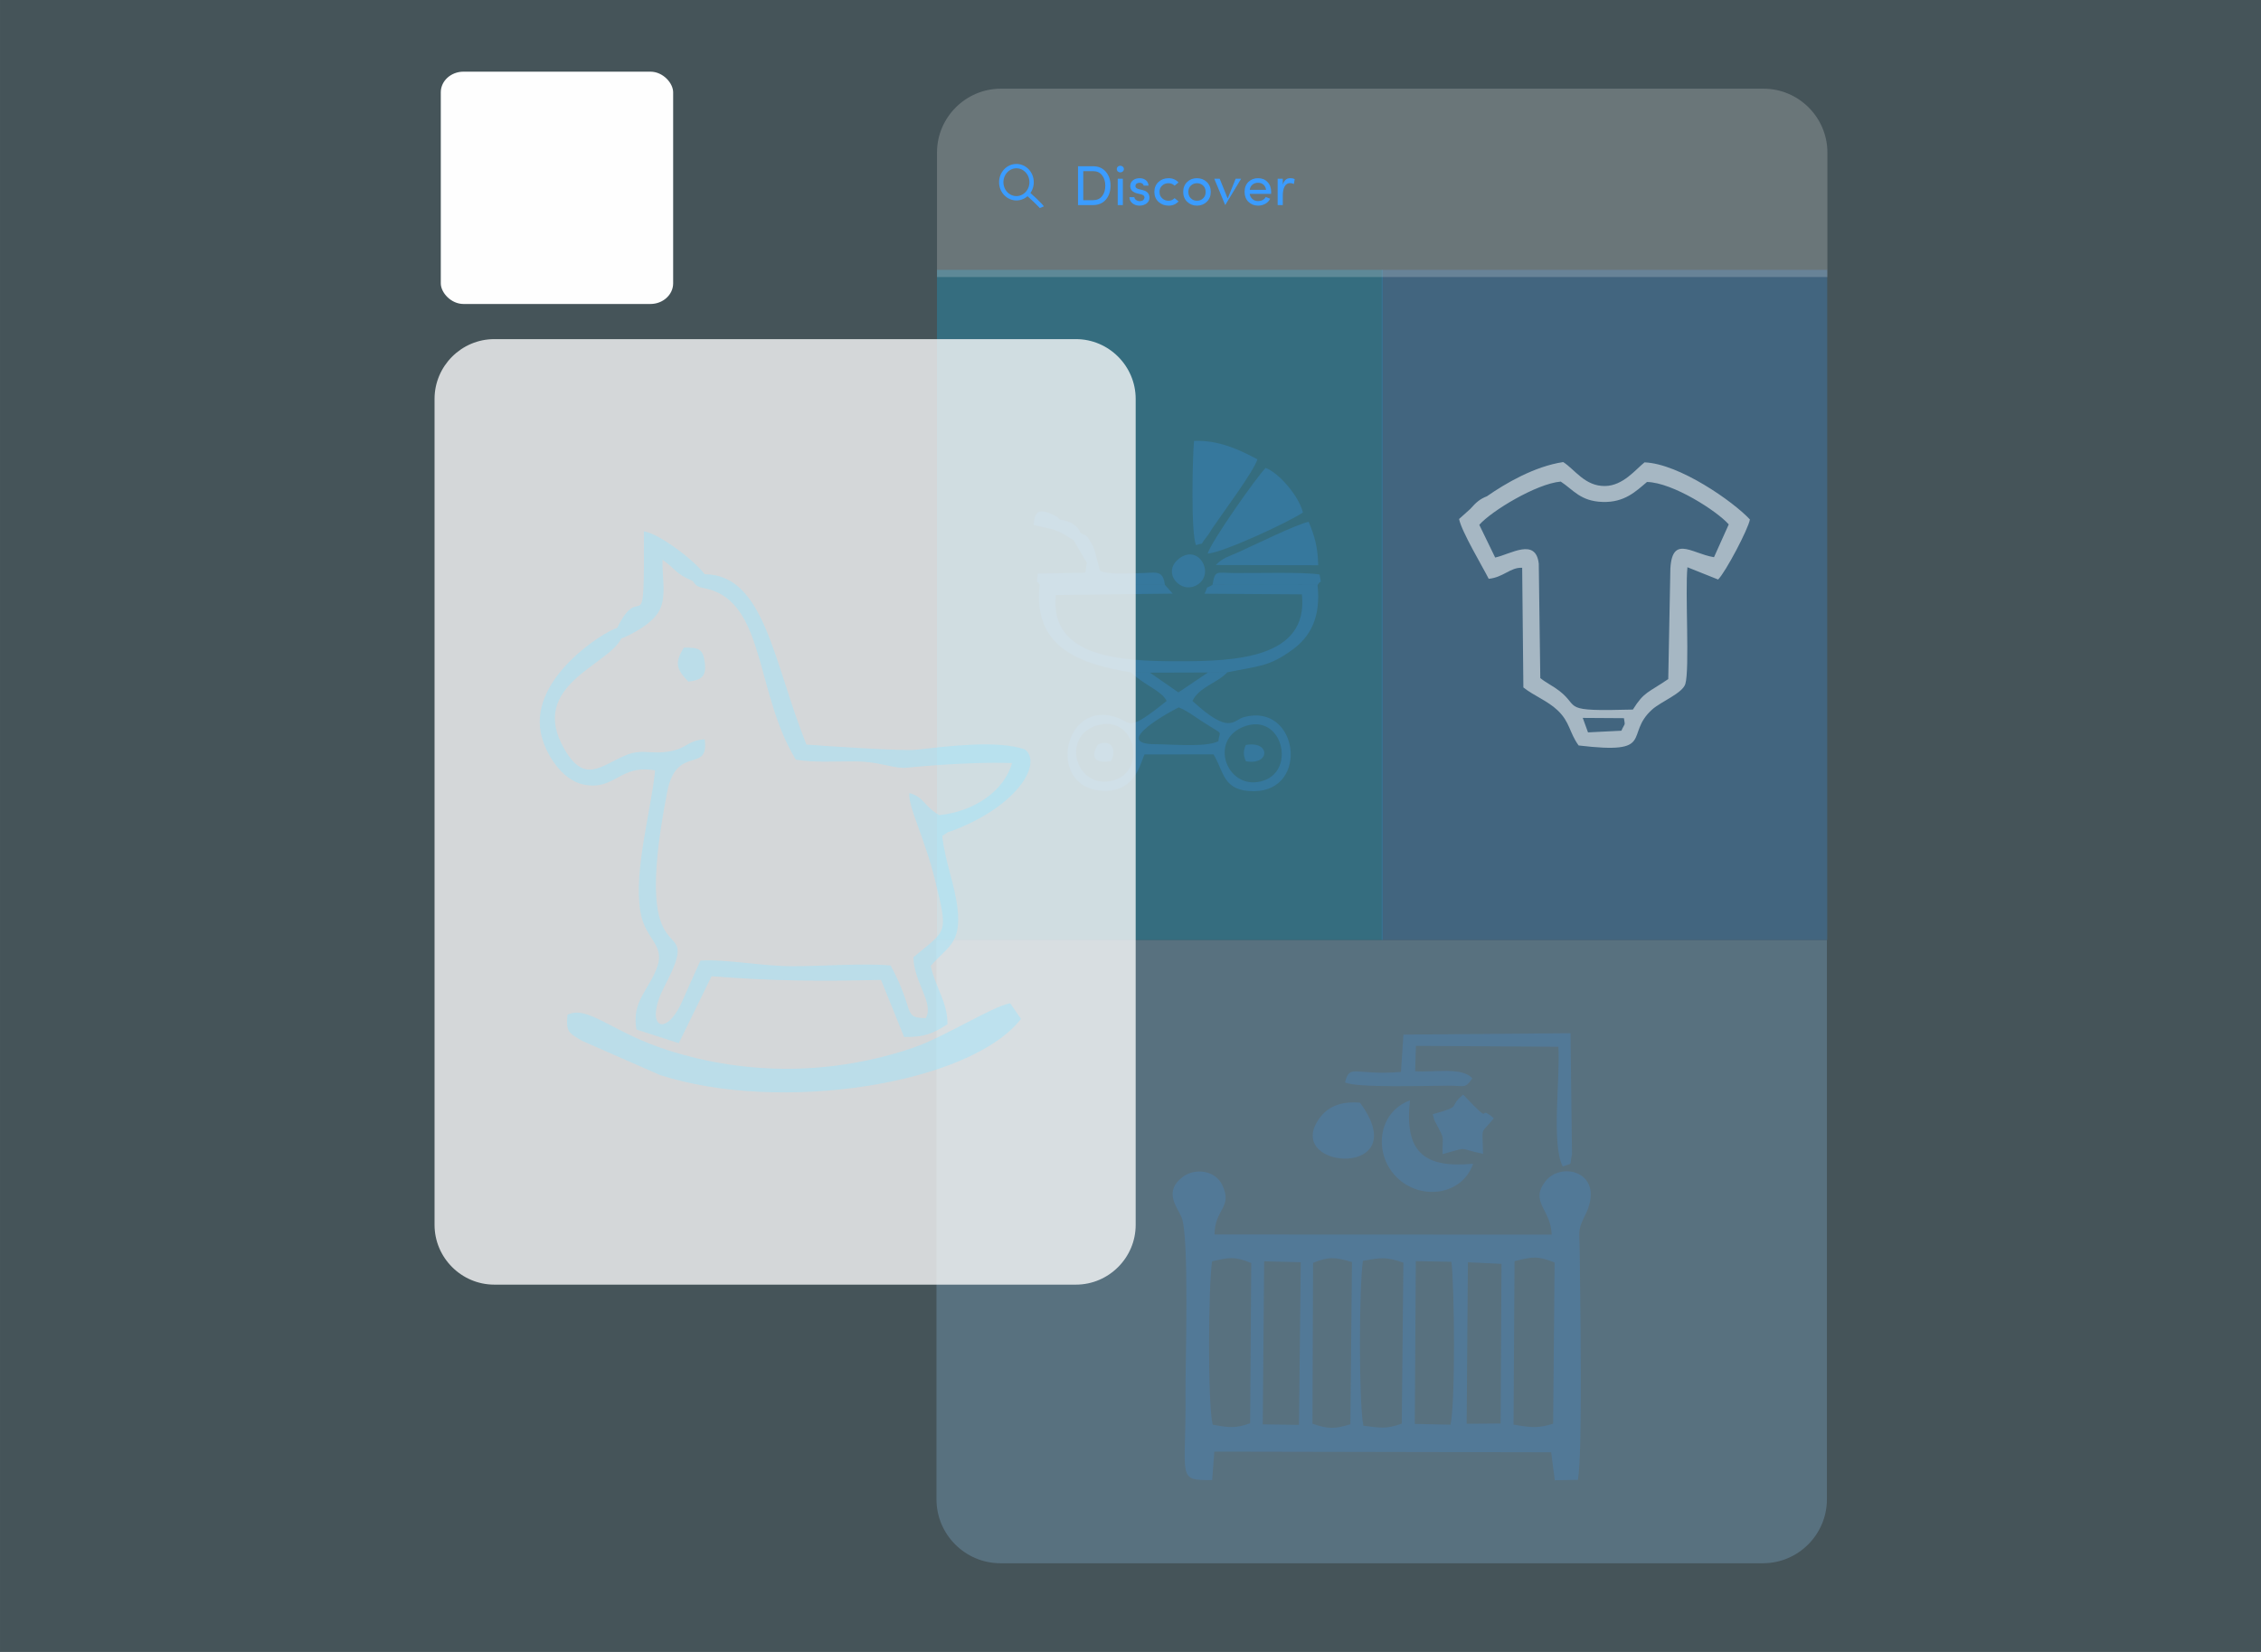 <?xml version="1.0" encoding="UTF-8"?>
<!DOCTYPE svg PUBLIC "-//W3C//DTD SVG 1.1//EN" "http://www.w3.org/Graphics/SVG/1.1/DTD/svg11.dtd">
<!-- Creator: CorelDRAW 2018 (64-Bit Evaluation Version) -->
<svg xmlns="http://www.w3.org/2000/svg" xml:space="preserve" width="440.267mm" height="321.733mm" version="1.1" style="shape-rendering:geometricPrecision; text-rendering:geometricPrecision; image-rendering:optimizeQuality; fill-rule:evenodd; clip-rule:evenodd"
viewBox="0 0 44343.5 32404.88"
 xmlns:xlink="http://www.w3.org/1999/xlink">
 <rect x="0" y="0" width="44343.5" height="32404.88" fill="#333333" stroke="none"/>
 <defs>
  <style type="text/css">
   <![CDATA[
    .str0 {stroke:#3B9CFF;stroke-width:85.28;stroke-miterlimit:22.926}
    .fil6 {fill:none}
    .fil11 {fill:#FEFEFE}
    .fil5 {fill:#3B9CFF;fill-rule:nonzero}
    .fil9 {fill:#3B9CFF;fill-opacity:0.188}
    .fil0 {fill:#99E7FF;fill-opacity:0.188}
    .fil3 {fill:#00C2FF;fill-opacity:0.231}
    .fil2 {fill:#3B9CFF;fill-opacity:0.231}
    .fil1 {fill:#99D2FF;fill-opacity:0.231}
    .fil4 {fill:#E6E7E8;fill-opacity:0.231}
    .fil8 {fill:#99E7FF;fill-opacity:0.431}
    .fil10 {fill:white;fill-opacity:0.529}
    .fil7 {fill:white;fill-opacity:0.769}
   ]]>
  </style>
 </defs>
 <g id="Layer_x0020_1">
  <g id="_2574303452736">
   <polygon class="fil0" points="-0,0 44343.5,0 44343.5,32404.88 -0,32404.88 "/>
   <path class="fil1" d="M18366.79 18442.21l17463.06 0 0 10970.38c0,688.86 -563.61,1252.47 -1252.47,1252.47l-14958.12 0c-688.86,0 -1252.47,-563.61 -1252.47,-1252.47l0 -10970.38z"/>
   <polygon class="fil2" points="27099.62,5293.02 35835.99,5293.02 35835.99,18439.74 27099.62,18439.74 "/>
   <polygon class="fil3" points="18376.58,5293.02 27112.95,5293.02 27112.95,18439.74 18376.58,18439.74 "/>
   <g>
    <path class="fil2" d="M21506.66 14231.92c760.76,-235.74 999.01,894.04 329.33,1078.14 -728.17,200.18 -1042.98,-856.99 -329.33,-1078.14zm2914.51 12.42c720.65,-249.19 996.04,849.19 366.28,1066.22 -709.65,244.57 -1120.53,-805.39 -366.28,-1066.22zm-1758.5 354.35c-898.8,0 317.7,-657.54 454.62,-721.97 179.03,72.73 294.72,169.56 454.25,272.14 460.86,296.33 342.76,162.75 324.14,390.11 -224.41,125.53 -940.87,59.71 -1233,59.72zm1406.15 -1409.54l-376.84 2.51 -581.22 390.71 -558.24 -387.37 -372.74 -6.07c292.66,274.46 594.56,354.62 701.04,560.78 -754.97,610.67 -694.04,433.55 -946.22,336.53 -1065.81,-410.02 -1420.17,1335.43 -347.09,1423.13 689.56,56.34 779.8,-561.11 860.7,-710.18l1351.03 -1.43c209.44,337.41 176.58,725.9 794.88,722.5 1094.04,-6.02 871.32,-1743.2 -197.03,-1453.39 -213.94,58.03 -273.59,362.41 -1010.2,-317.16 132.59,-275.93 499.57,-356.82 681.93,-560.56z"/>
    <path class="fil2" d="M22179.77 13188.93l372.74 6.07 1139.46 -3.34 376.84 -2.51c623.11,-130.82 811.01,-102.95 1281.84,-446.18 344.16,-250.9 557.65,-628.1 489.51,-1268.12l-2059.81 -3.21c-172.82,102.77 -62.58,-13.36 -156.86,174.62l1909.75 13.01c135.15,1257.95 -1313.7,1312.59 -2415.95,1311.98 -1105.64,-0.59 -2538.73,-55.84 -2411.2,-1300.08l2293.33 -26.4 -153.85 -173.4 -2454.33 -1.6c-135.73,1210.54 743.42,1547.72 1788.53,1719.15z"/>
    <path class="fil2" d="M23458.26 10694.72c197.52,-71.28 40.77,41.57 201.56,-156.34 54.64,-67.27 91.41,-137.05 136.93,-204.01 201.99,-297.09 788.83,-1083.18 864.59,-1324.73 -337.15,-176.37 -742.41,-379.62 -1243.21,-361.22 -31.64,316.48 -63.54,1844.2 40.14,2046.29z"/>
    <path class="fil2" d="M23685.1 10858.42c287.96,-8.8 1618.37,-630.78 1868.71,-806 -79.94,-319.87 -467.57,-775.22 -731.69,-873.3 -176.24,174.83 -1067.29,1442.29 -1137.02,1679.3z"/>
    <path class="fil2" d="M23845.51 11083.97l2007.58 3.94c-8.45,-352.1 -66.44,-565.45 -187.27,-852.63 -238.05,49.23 -1035.21,441.66 -1375.11,595.58 -188.44,85.34 -312.15,109.24 -445.21,253.12z"/>
    <path class="fil2" d="M21313.75 11037.64l-27.19 196.84 -932.71 19.27c-25.02,232.3 -30.28,100.02 37.4,216.03l2454.33 1.6c-38.76,-309.73 -182.65,-231.42 -522.69,-227.33 -240.87,2.9 -581.23,32.45 -751.06,-46.59l-83.47 -323.37c-44.96,-129.41 -11.51,-92.28 -94.4,-232.61 -103.58,-175.3 -66.96,-107.39 -208.51,-192.35 -40.16,-140.35 -220.66,-235.14 -399.64,-254.63 -65.07,-57.93 -6.62,-31.04 -109.22,-84.09 -357.8,-185.02 -386.39,-5.82 -403.97,186.6l385.94 89.94c196.46,66.74 280.38,142.8 398.48,210.78l256.72 439.92z"/>
    <path class="fil2" d="M23780.36 11471.64l2059.81 3.21c81.12,-125.65 73.49,18.13 39.9,-204.79 -295.09,-53.06 -1261.02,-24.43 -1686.6,-29.27 -345.75,-3.93 -362.79,-60.83 -413.1,230.85z"/>
    <path class="fil2" d="M23120.64 10960.8c-353.74,277.25 52.59,725.69 378.68,499.48 326.9,-226.77 3.11,-798.73 -378.68,-499.48z"/>
    <path class="fil2" d="M21536.2 14602.93c-161.78,256.73 -53.89,382.88 257.9,322.61 94.03,-199.32 32.25,-434.47 -257.9,-322.61z"/>
    <path class="fil2" d="M24434.51 14933.01c478.33,86.55 486.68,-408.54 -1.34,-319.08 -52.11,122.77 -50.49,195.96 1.34,319.08z"/>
   </g>
   <g>
    <path class="fil4" d="M19629.05 1739.82l14958.12 0c688.86,0 1252.47,563.61 1252.47,1252.47l0 2442.84 -17463.06 0 0 -2442.84c0,-688.86 563.61,-1252.47 1252.47,-1252.47z"/>
    <path class="fil5" d="M21245.1 3357.25l0 569.31 192.16 0c76.65,0 135.79,-26.35 177.43,-78.85 41.82,-52.51 62.64,-120.67 62.64,-204.51 0,-83.46 -21,-151.81 -63.19,-205.06 -40.53,-53.99 -99.49,-80.89 -176.87,-80.89l-192.16 0zm192.16 665.49l-294.97 0 0 -761.65 294.97 0c105.39,0 189.03,35.93 250.57,107.96 61.54,72.04 92.31,163.24 92.31,273.6 0,110.91 -30.59,201.92 -91.76,273.22 -61.35,71.31 -145,106.86 -251.12,106.86z"/>
    <path id="1" class="fil5" d="M21922.01 3362.78c-13.08,-12.71 -19.53,-28.18 -19.53,-46.42 0,-18.43 6.45,-33.72 19.53,-46.43 14.55,-12.53 30.95,-18.79 49.55,-18.79 18.61,0 35.01,6.08 49.01,18.24 14.19,12.35 21.19,28 21.19,46.99 0,18.98 -7,34.64 -21.19,46.98 -14,12.16 -30.4,18.24 -49.01,18.24 -18.6,0 -35,-6.26 -49.55,-18.79zm99.85 659.96l-100.59 0 0 -516.25 100.59 0 0 516.25z"/>
    <path id="2" class="fil5" d="M22224.9 3533.21c34.45,-25.24 76.09,-37.77 125.09,-37.77 48.83,0 89.36,12.53 121.24,37.59 32.06,25.05 50.3,60.79 54.53,107.23l-95.99 0c-2.95,-16.77 -11.79,-30.22 -26.53,-40.35 -16.22,-9.95 -34.08,-14.93 -53.99,-14.93 -19.71,0 -36.48,4.24 -50.11,12.71 -14.75,6.64 -23.95,18.24 -28.01,34.46 -3.87,16.22 -3.31,29.11 1.66,38.69 8.29,16.59 28.55,29.48 60.79,38.7l76.09 18.6c89.36,21.93 133.95,72.23 133.95,150.9 0,46.61 -19.35,84.2 -58.23,113.12 -39.24,27.83 -85.12,41.65 -137.62,41.65 -52.7,0 -98.38,-15.11 -137.26,-45.52 -38.88,-30.22 -58.59,-70.37 -59.32,-120.67l95.07 0c4.23,26.71 17.87,46.42 41.08,58.95 22.48,14.19 46.79,20.46 72.96,18.98 26.16,-1.47 46.42,-8.47 60.79,-21 14.37,-12.71 22.48,-28 24.32,-46.06 1.47,-18.06 -4.06,-32.43 -16.77,-43.3 -12.53,-10.87 -29.84,-18.79 -51.77,-23.76l-70.75 -16.41c-49.94,-13.45 -86.78,-33.16 -110.37,-59.51 -22.65,-27.26 -32.05,-61.35 -28,-102.44 3.87,-41.08 23.03,-74.25 57.12,-99.85z"/>
    <path id="3" class="fil5" d="M22917.46 3495.44c79.59,0 144.81,27.82 195.85,83.28l-76.65 63.75c-32.24,-32.42 -72.78,-48.64 -121.42,-48.64 -48.46,0 -89.72,15.66 -123.62,47.17 -34.08,30.95 -51.22,72.03 -51.22,123.44 0,51.22 17.31,92.85 51.77,124.91 34.64,32.24 75.9,48.27 124.18,48.27 48.64,0 88.8,-16.95 120.31,-50.85l77.75 64.12c-51.4,55.27 -116.43,82.91 -194.74,82.91 -78.48,0 -144.81,-24.88 -198.98,-74.62 -53.98,-50.48 -80.88,-115.33 -80.88,-194.74 0,-79.41 26.53,-144.08 79.41,-193.82 53.06,-49.75 119.02,-74.8 198.25,-75.17z"/>
    <path id="4" class="fil5" d="M23596.95 3889.89c32.24,-31.69 48.45,-73.32 48.45,-124.91 0,-51.77 -16.21,-93.04 -48.45,-124 -32.25,-31.13 -72.41,-46.79 -120.5,-47.17 -47.9,0 -88.25,15.48 -120.86,46.61 -32.98,31.32 -49.55,72.59 -49.55,124 0,51.22 16.21,92.85 48.46,124.91 32.24,32.24 72.59,48.27 121.04,48.27 48.64,0 89.17,-15.84 121.42,-47.72zm-120.86 143.9c-75.18,0 -138.92,-24.88 -191.62,-74.62 -52.69,-49.75 -79.03,-114.6 -79.03,-194.74 0,-80.14 25.98,-145.19 77.75,-194.93 51.78,-49.75 115.71,-74.43 191.98,-74.06 76.65,0 140.77,24.87 192.54,74.61 52.14,50.12 78.3,114.97 78.3,194.38 0,79.41 -26.16,144.08 -78.48,194.19 -52.33,50.12 -116.26,75.18 -191.43,75.18z"/>
    <polygon id="5" class="fil5" points="24029.35,4022.73 23815.08,3506.48 23920.84,3506.48 24077.81,3894.13 24233.87,3506.48 24341.28,3506.48 "/>
    <path id="6" class="fil5" d="M24930.12 3763.14c0,22.84 -0.37,35.93 -1.11,39.61l-418.96 0c4.98,41.64 23.4,76.09 55.08,103.54 30.59,25.24 64.85,37.95 103,37.95 74.61,0 126.76,-26.71 156.6,-80.14 0.74,0 1.84,0.18 3.32,0.93 1.29,0.74 3.87,2.02 7.55,3.87 4.23,1.84 9.94,4.05 17.13,6.45 7.18,2.58 12.71,4.79 16.21,6.64l42.19 15.65c-21.18,43.48 -53.24,77.02 -96.17,100.6 -42.75,23.77 -89.91,35.56 -141.32,35.56 -73.88,0 -136.89,-24.88 -189.39,-74.8 -49.94,-49.93 -74.8,-115.33 -74.8,-195.85 0,-80.7 24.87,-145.37 74.43,-194.19 49.75,-48.65 112.57,-73.15 188.85,-73.52 76.28,0 137.81,24.69 184.61,73.88 48.46,49.01 72.78,113.68 72.78,193.82zm-150.72 -141.13c-28.74,-24.69 -64.48,-37.03 -106.85,-37.03 -42.56,0 -79.04,12.35 -109.62,37.03 -30.22,26.35 -47.9,60.61 -52.88,102.25l320.03 0c-4.98,-41.64 -21.93,-75.9 -50.67,-102.25z"/>
    <path id="7" class="fil5" d="M25158.57 3834.99l0 187.74 -100.6 0 0 -516.25 100.6 0 0 116.44c25.24,-84.94 72.96,-127.49 143.53,-127.49 40.72,0 70.56,6.63 89.72,19.71l-15.65 94.33c-22.66,-11.98 -48.09,-17.87 -76.09,-17.87 -45.52,0 -80.33,21.74 -104.84,65.22 -24.51,43.66 -36.66,103 -36.66,178.16z"/>
    <ellipse class="fil6 str0" cx="19934.52" cy="3574.14" rx="297.58" ry="315.34"/>
    <path class="fil6 str0" d="M20151.11 3790.37c267.51,241.24 280.84,274.55 280.84,274.55"/>
   </g>
   <path class="fil7" d="M9695.08 6652.32l11405.66 0c644.91,0 1172.55,527.64 1172.55,1172.55l0 16202.44c0,644.91 -527.64,1172.55 -1172.55,1172.55l-11405.66 0c-644.91,0 -1172.55,-527.64 -1172.55,-1172.55l0 -16202.44c0,-644.91 527.64,-1172.55 1172.55,-1172.55z"/>
   <g>
    <path class="fil8" d="M13587.97 11398.21c102.41,164.42 177.09,104.34 410.65,192.26 996.9,375.27 847.59,2067.28 1610.18,3311.95 372.89,60.99 760.91,31.29 1145.89,32.95 469.8,2.01 663.81,113.84 972.39,128.98 13.03,0.64 1184.86,-127.7 2121.89,-95.71 -157.15,549.86 -742.84,950.94 -1429.22,1021.76 -317.23,-191.99 -292.83,-351.97 -583.69,-433.74 -35,253.06 297.87,874.08 504.2,1715.25 263.77,1075.31 227.5,956.55 -426.22,1505.84 11.08,499.67 411.59,905.35 242.19,1193.75 -462.6,-2.47 -202.36,-133.69 -688.95,-1032.19 -530.07,-49.43 -1365.39,16.84 -1946.43,13.81 -609.21,-3.19 -1273.57,-139.91 -1783.19,-109.58 -117.67,260.76 -220.32,484.87 -351.52,784.74 -336.05,768.11 -767.13,514.09 -355.76,-276.32 851.68,-1636.47 -720.26,155.16 55.02,-3818.13 184.79,-947.08 827.48,-344.74 735.12,-1032.99 -351.5,31 -330.38,170.59 -675.8,236.06 -381.76,72.36 -549.51,-58.1 -877.72,80.85 -489.84,207.36 -800.85,562.21 -1196.5,-120.14 -724.15,-1248.93 859.22,-1644.53 1112.88,-2171.01 252.8,-102.94 578.37,-286.85 723.41,-508.37 180.91,-276.33 74.2,-700.61 86.72,-1038.63 286.6,207.54 230.13,257.57 594.46,418.63zm-1483.27 918.93c-273.47,78.5 -1698.26,977.74 -1500.28,2046.05 74.84,403.85 410.83,932.78 825.43,1023.23 633.49,138.22 712.5,-400.56 1418.96,-274.11 -76.31,777.66 -421.15,1956.71 -291.23,2762.07 88.57,549.08 483.34,650.07 336.83,1080.14 -154.67,453.99 -512.26,682.92 -412.44,1240.64l830.67 268.44 642.52 -1313.05c1184.29,92.67 2097.19,101.71 3324.12,71.22l452.32 1119.44c398.72,7.72 569.2,-68.04 850.78,-250.11 4.5,-431.13 -235.06,-715.07 -328,-1143.03 308.43,-368.64 608.99,-420.3 523.86,-1136.95 -56.62,-476.82 -245.61,-914.66 -297.69,-1412.9 195.02,-128.55 25.21,-33.4 256.07,-124.41 1241.74,-489.53 1705.93,-1303.27 1365.06,-1573 -552.65,-190.26 -1548.35,-57.74 -2150.1,8.35 -233.17,25.6 -1778.72,-74.35 -2135.97,-103.71 -650.58,-1621.61 -818.07,-3332.35 -1995.2,-3340.94 -201.25,-270.26 -884.61,-794.16 -1192.12,-841.33 11.56,2327.7 -42.93,897.9 -523.59,1893.96z"/>
    <path class="fil8" d="M11129.71 19906.19c-30.75,337.37 20.88,353.41 288.55,512.06l1526.08 670.02c2349.74,761.2 6081.47,183.33 7079.9,-1101.55l-212.58 -306.6c-354.77,64.42 -1290.9,664.23 -1899.69,871.84 -1561.02,532.35 -3243.33,554.87 -4826.71,45.49 -1088.45,-350.18 -1557.22,-887.44 -1955.55,-691.25z"/>
    <path class="fil8" d="M13822.23 12992.98c-37.43,-274.39 -126.4,-289.58 -409.5,-288.35 -189.31,300.4 -144.38,427.43 87.84,666.01 229.94,-27.37 361.99,-81.94 321.66,-377.66z"/>
   </g>
   <g>
    <path class="fil9" d="M29703.4 24740c339.11,-85.64 446.53,-110.73 786.17,25.68l-28.82 3161.6c-298.61,95.16 -432.43,76.51 -776.91,18.46l19.56 -3205.75zm-914.41 21.17l658.87 31 -17.12 3132.27 -666.32 4.98 24.58 -3168.25zm-1021.57 -22.39l698.56 12.93c60.3,491.35 79.57,2756.76 -17.92,3195.44l-700.94 -14.94 20.3 -3193.44zm-1028.55 3228.38c-92.56,-470.1 -83.51,-2735.25 -9.06,-3234.79 342.75,-59.41 443.83,-85.39 793.67,36.31l-31.44 3157.86c-303.54,112.05 -433.97,81.15 -753.16,40.62zm-986.69 -3194.41c304.52,-123.33 428.23,-115.65 763.28,-15.88l-31.21 3182.34c-303.12,92.07 -425.57,98.52 -743.94,-11.41l11.86 -3155.04zm-959.3 -30.66l718.37 18.22 -35.45 3191.05 -710.1 -10.81 27.18 -3198.46zm-1009.17 3205.73c-101.21,-408.35 -84.64,-2744.52 -11.53,-3205.72 330.08,-75.01 442.68,-102.23 767.3,34.22l-21.35 3143.12c-295.92,105.99 -426.47,83.9 -734.42,28.37zm7162.54 1081.53c98.83,-565.78 43.07,-3563.21 35.23,-4516.4 -2.86,-348.4 -45.2,-374.86 100.87,-662.42 431.45,-849.22 -450.11,-1084.33 -766.91,-684.14 -326.7,412.66 105.21,551.23 116.46,1052.81l-6612.23 -2.75c3.37,-509.94 367.19,-527.06 147.64,-978 -134.51,-276.25 -524.59,-333.18 -763.76,-156.46 -384.16,283.84 -131.21,575.03 -32.93,790.42 160.01,350.71 74.59,2952.07 79.75,3458.25 17.08,1676.86 -189.87,1706.76 522.42,1703.81l42.9 -558.3 6606.64 12.73 70.72 548.43 453.19 -7.99z"/>
    <path class="fil9" d="M27769.46 20516.3l2794.07 16.91c39.96,600.62 -142.65,1912.15 85.91,2348.89 217.75,-82.13 123.22,4.84 181.06,-238.92l-29.1 -2375.16 -3276.78 27.08 -47.91 732.25c-917.02,75.58 -1001.06,-170.76 -1097.51,205.23 227.39,110.6 1561.92,66.41 2012.23,64.59 346.89,-1.42 334.65,66.83 484.24,-142.78 -196.07,-233.87 -787.86,-110.46 -1121.31,-141.12l15.1 -496.98z"/>
    <path class="fil9" d="M27653.17 21585.12c-632.91,231.64 -723.08,1043.88 -265.27,1503.82 470.02,472.16 1288.67,362.04 1503.7,-260.89 -982.97,94.48 -1350.03,-248.77 -1238.44,-1242.92z"/>
    <path class="fil9" d="M26672.74 21631.05c-386.69,-32.92 -653.5,79.95 -826.73,350.7 -625.09,976.92 1914.56,1126.27 826.73,-350.7z"/>
    <path class="fil9" d="M28290.94 22639.44c562.05,-149.31 256.9,-116.43 794.23,-4.68 -8.75,-573.72 -62.88,-357.64 212.26,-698.55 -372.2,-314 52.74,230.55 -600.65,-463.63 -318.52,258.79 18.84,213.8 -599.91,385.45 12.73,22.7 25.15,91.14 32.86,108.99 28.44,65.82 13.17,25.31 49.48,97.28 158.57,314.34 110.53,164.27 111.72,575.15z"/>
   </g>
   <path class="fil10" d="M31041.68 14082.6l807.49 5.21c26.9,166.22 21,84.46 -49.83,246.08l-654.84 32.54 -102.82 -283.83zm-1879.15 -4347.69c-134.84,54.26 -202.97,108.52 -328.36,250.12l-218.42 195.91c47.72,244.61 464.58,941.1 581.42,1173.16 291.89,-29.39 420.33,-226.53 656.24,-216.58l23.6 2347.55c208,165.12 472.96,261.28 668.5,446.22 250.18,236.62 229.01,436.86 415.37,692.02 1529.93,182.25 889.01,-207.67 1440.64,-704.33 175.55,-158.06 596.91,-318.69 652.33,-503.09 86.37,-287.37 -6.94,-1811.34 40.73,-2288.54l601.92 240.62c147.98,-148.01 592.1,-990.86 623.35,-1177.8 -320.56,-346.95 -1382.95,-1094.39 -2066.68,-1120.61 -176.13,140.08 -418.91,457.96 -773.42,464.07 -396.88,6.83 -596.3,-328.37 -821.73,-469.85 -561.33,84.58 -1133.41,417.78 -1495.51,671.13zm-150.05 560.42c236.17,-270.54 1120.89,-807.4 1597.22,-848.49 249.83,163 384.76,386.05 823.24,399.56 429.07,13.23 649.97,-207.92 868.58,-392.05 506.96,11.65 1373.52,570.95 1603.33,832.58l-289.27 643.32c-460.9,-73.77 -869.35,-492.36 -858.42,370.45l-38.83 2019.93c-401.77,275.28 -471.13,244.33 -693.9,598.45 -1435.49,39.08 -1022.7,-40.94 -1439.95,-365.02 -130.48,-101.35 -235.45,-142.72 -375.62,-252.11l-30.02 -2243.82c-56.96,-517.31 -552.29,-186.85 -855,-121.19l-311.35 -641.6z"/>
   <rect class="fil11" x="8644.87" y="1405.8" width="4557.12" height="4557.12" rx="445.85" ry="404.9"/>
  </g>
 </g>
</svg>
